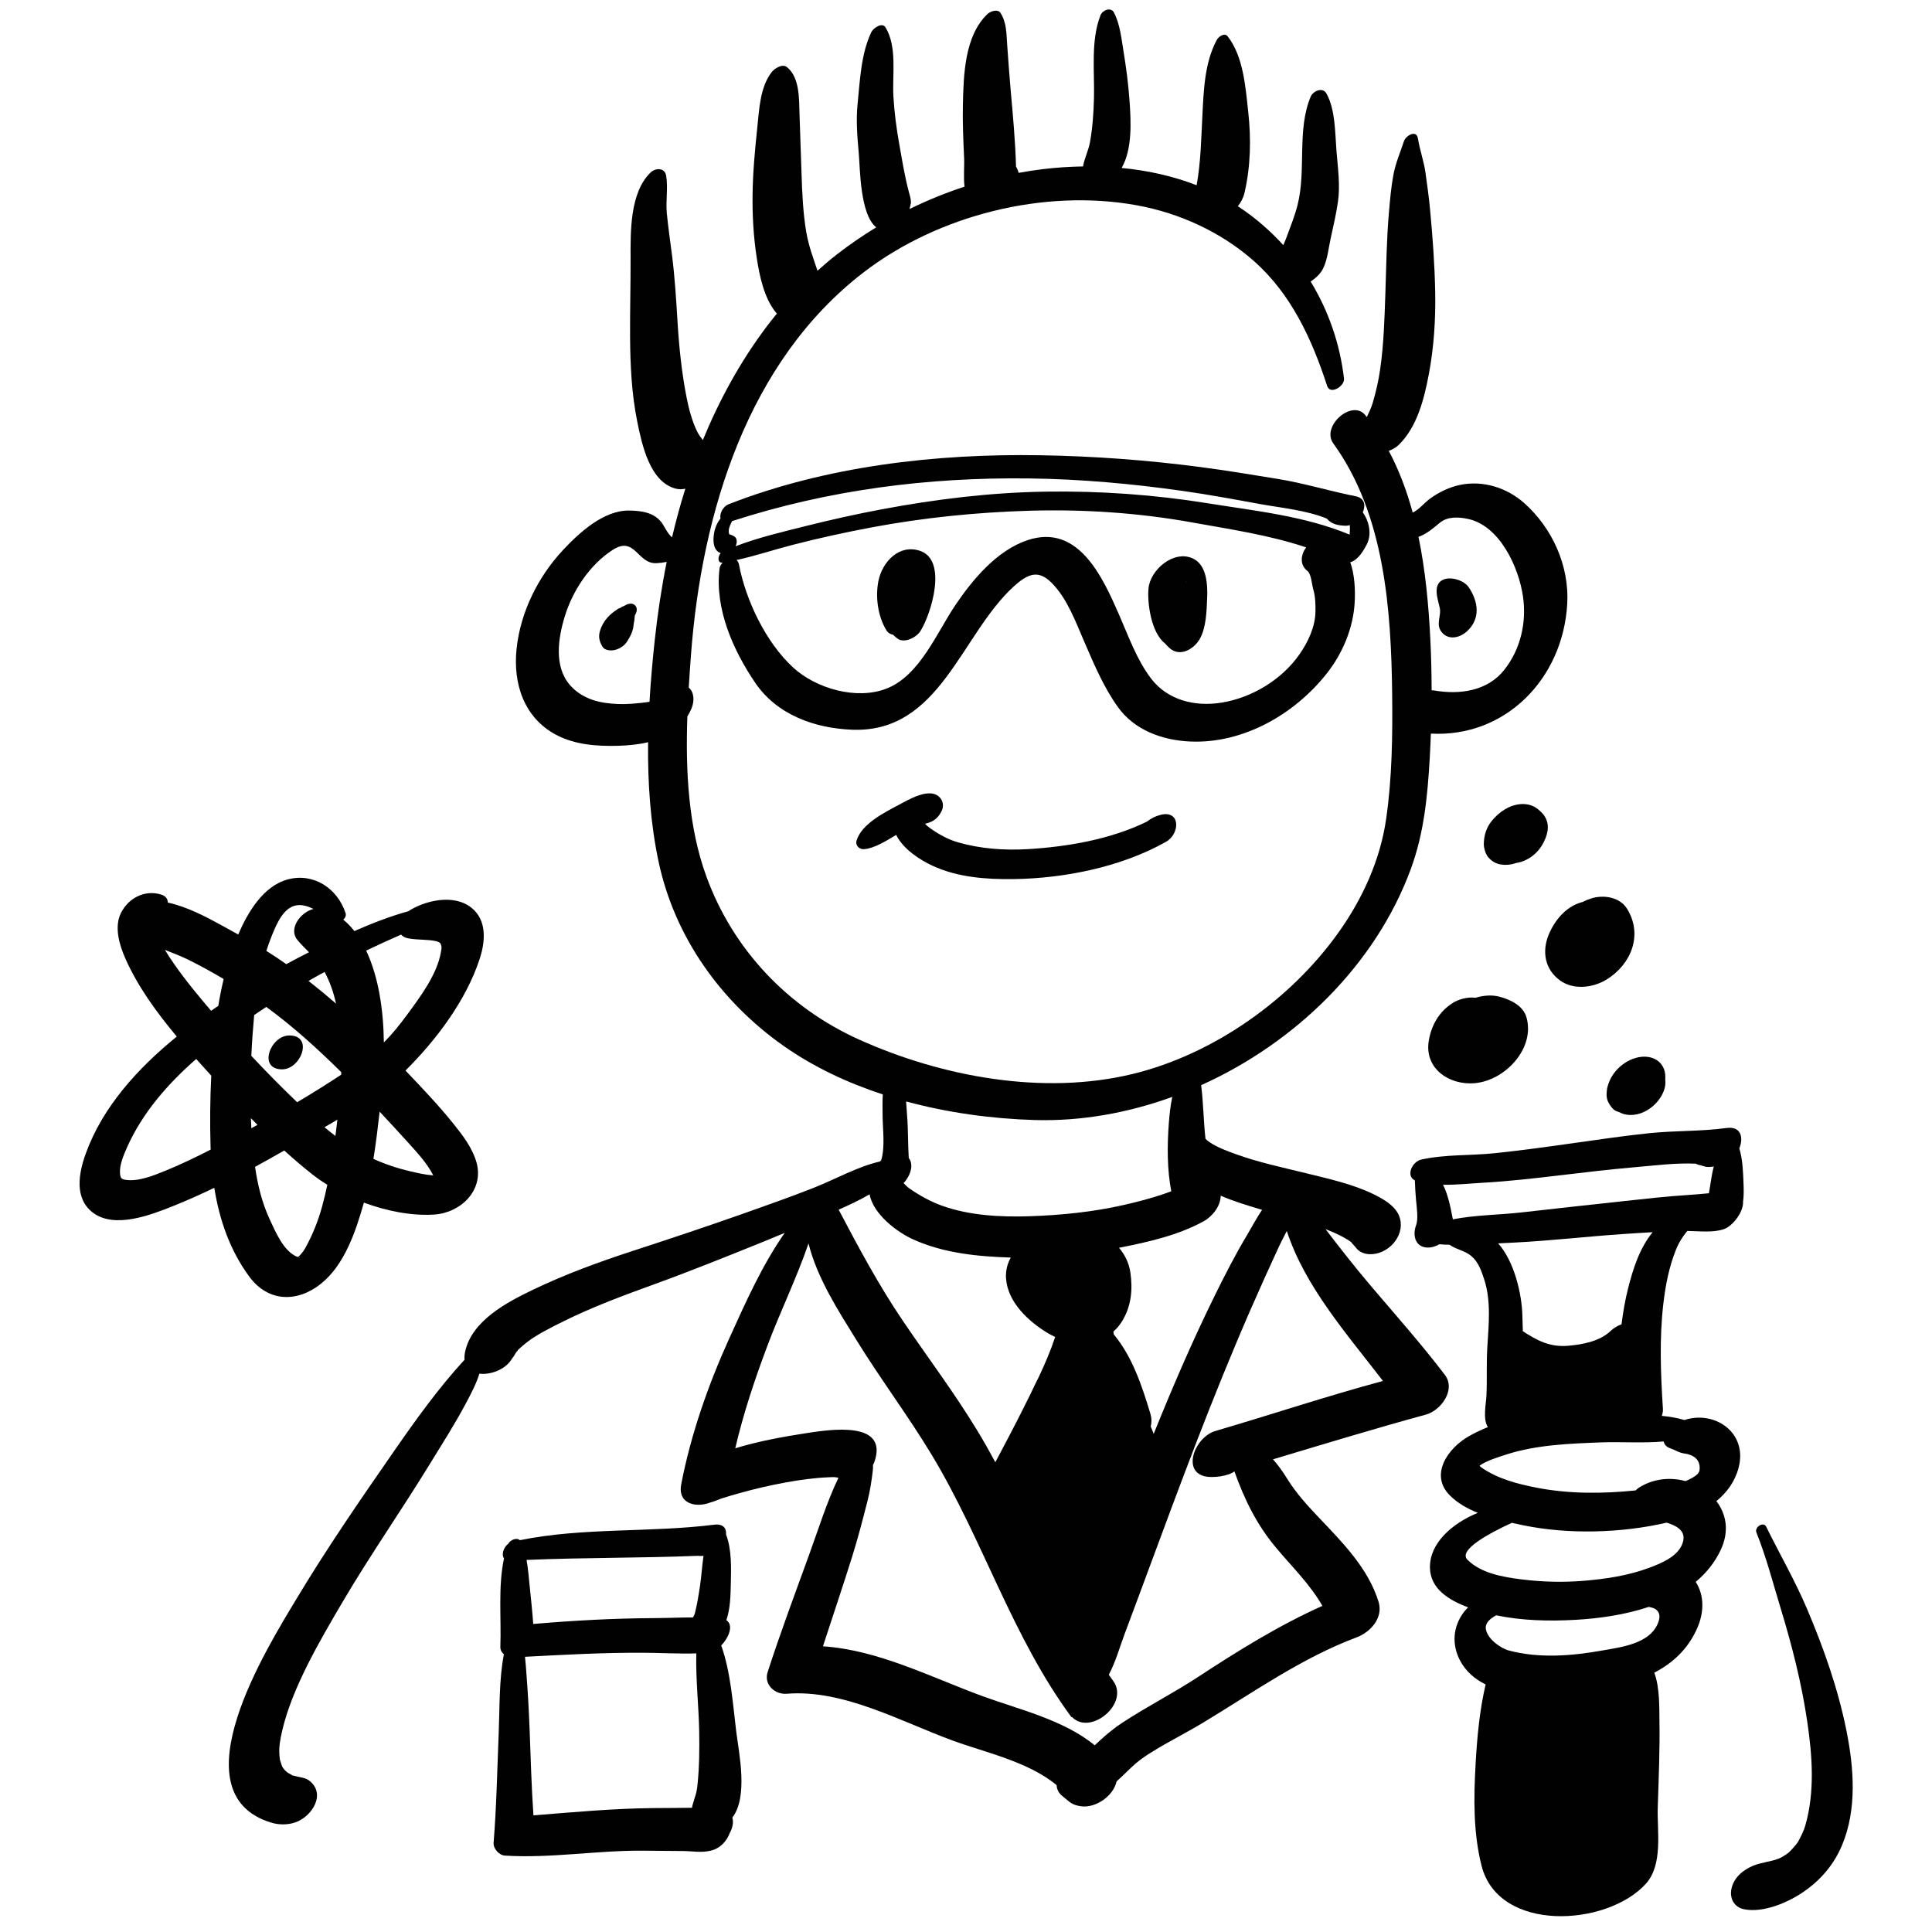 <?xml version="1.0" encoding="utf-8"?>
<!-- Generator: Adobe Illustrator 17.0.0, SVG Export Plug-In . SVG Version: 6.00 Build 0)  -->
<!DOCTYPE svg PUBLIC "-//W3C//DTD SVG 1.0//EN" "http://www.w3.org/TR/2001/REC-SVG-20010904/DTD/svg10.dtd">
<svg version="1.0" id="Layer_1" xmlns="http://www.w3.org/2000/svg" xmlns:xlink="http://www.w3.org/1999/xlink" x="0px" y="0px"
	 width="566.93px" height="566.93px" viewBox="0 0 566.93 566.93" enable-background="new 0 0 566.93 566.93" xml:space="preserve">
<path fill="#010101" d="M397.836,145.634c-0.666-0.178-1.263-0.303-1.831-0.385c-7.015-1.5-13.872-3.539-21.013-4.706
	c-7.553-1.234-15.092-2.486-22.68-3.482c-15.588-2.048-31.316-3.211-47.035-3.471c-30.627-0.505-62.756,3.164-91.451,14.371
	c-1.739,0.679-2.725,2.838-2.402,4.208c-1.056,1.258-1.679,2.922-1.924,4.509c-0.332,2.148-0.204,4.881,1.989,5.632
	c-0.865,0.978-1.038,2.924,0.548,2.812c-0.479,0.49-0.822,1.089-0.9,1.74c-1.424,11.775,4.008,23.998,10.494,33.526
	c6.406,9.413,17.529,13.347,28.504,13.748c25.75,0.939,31.828-27.953,47.373-42.069c4.26-3.868,7.295-4.899,11.172-0.947
	c4.545,4.636,6.953,11.351,9.488,17.189c2.865,6.602,5.672,13.322,9.891,19.203c4.867,6.782,13.098,9.729,21.197,10.084
	c15.564,0.685,30.637-8.008,40.082-19.979c4.629-5.866,7.729-13.232,8.174-20.712c0.215-3.601,0.041-8.14-1.284-11.927
	c0.007-0.002,0.014-0.003,0.021-0.004c2.215-0.591,3.871-3.366,4.848-5.282c1.467-2.884,0.711-6.642-1.196-9.343
	C400.771,148.319,400.483,146.157,397.836,145.634z M302.028,140.391c15.111,0.186,30.17,1.556,45.127,3.678
	c7.521,1.068,14.984,2.449,22.455,3.818c6.166,1.129,13.622,1.798,19.712,4.278c1.349,1.581,3.014,2.026,5.557,2.115
	c0.402,0.014,0.805-0.068,1.202-0.195c0.075,0.913,0.048,1.844-0.046,2.794c-13.237-5.485-27.438-6.915-41.502-9.18
	c-15.785-2.543-31.742-3.678-47.727-3.432c-16.154,0.248-32.195,2.213-48.059,5.184c-7.586,1.42-15.115,3.109-22.602,4.988
	c-6.74,1.692-13.75,3.333-20.295,5.853c0.478-1.041,0.593-2.491-0.607-3.011c-0.371-0.16-0.668-0.376-1.088-0.451
	c0.041,0.02,0.08,0.04,0.119,0.061c-0.093-0.036-0.174-0.067-0.245-0.093c-0.151-0.229-0.198-0.654-0.191-0.997
	c0.017-1.014,0.548-1.98,0.999-2.892C243.256,143.726,272.177,140.023,302.028,140.391z M386.01,179.5
	c-0.078,4.468-2.172,8.898-4.674,12.486c-5.209,7.469-13.941,12.754-22.896,14.199c-7.818,1.262-15.852-0.713-20.725-7.148
	c-4.156-5.488-6.574-12.36-9.314-18.613c-4.852-11.072-11.945-26.868-26.844-21.93c-8.943,2.964-16.041,11.435-21.133,18.944
	c-5.502,8.116-10.49,20.791-20.254,24.612c-8.801,3.446-20.695,0.021-27.449-6.189c-7.955-7.314-13.869-19.672-15.865-30.156
	c-0.119-0.624-0.38-1.067-0.727-1.361c5.585-1.24,11.095-3.074,16.614-4.494c7.643-1.967,15.355-3.653,23.111-5.107
	c15.172-2.844,30.625-4.406,46.051-4.867c16.018-0.477,32.166,0.584,47.939,3.432c11.113,2.007,22.638,3.69,33.428,7.313
	c-1.584,2.187-1.957,5.114,0.381,6.918c1.133,0.874,1.32,4.063,1.695,5.328C385.983,175.01,386.049,177.282,386.01,179.5z"/>
<path fill="#010101" d="M270.061,161.669c-6.141-2.154-11.17,3.162-12.297,8.823c-0.932,4.679-0.168,10.332,2.314,14.409
	c0.499,0.819,1.207,1.232,2.01,1.362c0.408,0.422,0.845,0.822,1.346,1.172c2.021,1.412,5.494-0.429,6.625-2.201
	C273.172,180.357,278.168,164.513,270.061,161.669z"/>
<path fill="#010101" d="M350.137,163.927c-5.637-2.721-12.607,3.238-13.119,8.747c-0.405,4.359,0.814,13.059,4.853,16.136
	c0.434,0.498,0.884,0.976,1.374,1.406c3.096,2.718,7.283,0.182,8.936-2.931c1.787-3.364,1.879-7.981,2.045-11.675
	C354.397,171.753,354.178,165.879,350.137,163.927z M347.933,170.998C347.917,170.393,348.057,170.518,347.933,170.998
	L347.933,170.998z"/>
<path fill="#010101" d="M276.254,238.116c0.637-1.24,0.611-2.704-0.242-3.82c-2.836-3.711-9.568,0.464-12.498,2.009
	c-4.145,2.187-10.699,5.529-12.16,10.345c-0.441,1.45,0.822,2.661,2.225,2.534c3.071-0.279,6.372-2.381,9.398-4.186
	c2.013,4.134,6.957,7.34,10.662,9.049c7.396,3.412,15.746,4.024,23.775,3.917c14.943-0.2,31.633-3.544,44.756-10.954
	c4.139-2.336,4.297-9.424-1.637-7.889c-1.528,0.395-2.799,1.052-3.993,1.984c-10.659,5.212-23.356,7.384-34.97,8.07
	c-6.848,0.405-13.803-0.094-20.414-1.986c-3.014-0.861-5.746-2.408-8.285-4.209c-0.504-0.357-0.977-0.787-1.439-1.243
	C273.352,241.272,275,240.564,276.254,238.116z"/>
<path fill="#010101" d="M163.231,215.652c5.512,2.921,12.064,3.365,18.168,3.194c2.933-0.082,5.938-0.37,8.775-1.049
	c-0.131,11.88,0.672,23.763,3.1,35.138c4.717,22.101,18.324,41.067,36.656,53.968c8.756,6.161,18.693,10.831,29.127,14.253
	c-0.157,2.131-0.065,4.312-0.061,6.304c0.008,3.752,0.791,9.136-0.424,13.012c-0.128,0.12-0.263,0.236-0.383,0.364
	c-6.686,1.54-13.109,5.236-19.484,7.742c-6.836,2.688-13.768,5.131-20.691,7.581c-10.766,3.808-21.549,7.39-32.398,10.932
	c-9.9,3.231-19.689,6.811-29.09,11.312c-7.703,3.688-18.002,9.071-20.023,18.159c-0.204,0.917-0.251,1.722-0.18,2.434
	c-7.615,8.259-14.332,17.655-20.744,26.894c-9.885,14.248-19.715,28.501-28.639,43.38c-8.383,13.977-35.379,56.945-7.412,65.551
	c2.25,0.692,4.818,0.715,7.027-0.021c4.963-1.652,9.242-8.347,4.219-12.272c-1.168-0.914-2.811-0.985-4.213-1.37
	c-1.582-0.435,0.037,0.194-1.736-0.75c-0.186-0.099-0.363-0.21-0.539-0.325c0.085,0.039-0.465-0.398-0.651-0.59
	c-0.191-0.199-0.363-0.416-0.529-0.636c-0.111-0.166-0.243-0.37-0.307-0.502c-0.17-0.352-0.583-1.859-0.664-1.978
	c-0.122-0.844-0.177-1.698-0.19-2.549c-0.008-0.44,0.012-0.878,0.035-1.316c-0.04,0.884,0.09-0.748,0.115-0.936
	c0.17-1.27,0.439-2.524,0.727-3.771c2.861-12.377,10.844-26.083,17.828-37.928c8.094-13.729,17.225-26.793,25.543-40.373
	c3.598-5.875,7.324-11.672,10.549-17.763c1.531-2.892,3.007-5.665,3.932-8.65c3.259,0.411,7.445-1.184,9.293-3.99
	c0.219-0.359,0.463-0.699,0.732-1.021c0.357-0.588,0.715-1.176,1.073-1.764c0.001-0.001,0.002-0.001,0.004-0.002
	c-0.479,0.811-0.454,0.833,0.085,0.045c0.078-0.107,0.138-0.193,0.192-0.271c0.102-0.092,0.223-0.203,0.39-0.363
	c0.662-0.636,1.383-1.208,2.096-1.782c2.674-2.157,7.152-4.4,10.777-6.196c8.564-4.243,17.58-7.586,26.553-10.843
	c10.74-3.898,21.316-8.162,31.912-12.441c2.171-0.877,4.329-1.78,6.488-2.681c-6.662,9.531-11.503,20.448-16.268,30.954
	c-6.17,13.604-11.264,28.104-14.096,42.787c-1.174,6.077,4.846,7.116,9.152,5.112c-1.814,0.844,2.033-0.705,2.678-0.918
	c1.773-0.589,3.578-1.088,5.375-1.595c4.379-1.236,8.826-2.257,13.299-3.079c4.283-0.787,8.619-1.394,12.975-1.557
	c1.512-0.058,1.344-0.096,2.654,0.157c-3.465,7.235-5.872,15.059-8.613,22.606c-4.156,11.444-8.414,22.822-12.168,34.409
	c-1.188,3.664,2.125,6.643,5.586,6.364c16.652-1.341,33.459,8.145,48.686,13.724c9.595,3.517,22.213,6.182,30.523,13.092
	c0.052,1.183,0.574,2.332,1.76,3.266c2.076,1.635,2.627,2.567,5.475,2.938c4.313,0.561,9.444-3.056,10.364-7.301
	c1.987-1.748,3.825-3.736,5.657-5.301c4.492-3.84,13.346-8.087,19.539-11.82c14.607-8.803,29.156-19.146,45.215-25.137
	c4.109-1.533,7.898-5.756,6.475-10.403c-3.053-9.956-10.727-17.593-17.713-24.953c-3.295-3.471-6.564-7.09-9.088-11.168
	c-1.327-2.141-2.675-4.052-4.195-5.729c14.926-4.481,29.832-9.013,44.871-13.125c4.49-1.229,8.852-7.337,5.582-11.642
	c-6.893-9.079-14.482-17.577-21.852-26.265c-4.542-5.355-8.881-10.903-13.161-16.489c0.159,0.06,0.319,0.114,0.478,0.175
	c2.543,0.979,5.033,2.15,7.25,3.746c-0.717-0.515,0.838,1.029,1.094,1.388c1.537,2.165,4.492,2.38,6.84,1.63
	c5.283-1.689,8.479-7.982,4.895-12.605c-1.557-2.007-4.111-3.453-6.357-4.554c-6.209-3.042-13.266-4.564-19.938-6.218
	c-6.898-1.711-14.023-3.186-20.709-5.629c-2.672-0.977-5.316-1.93-7.686-3.539c-0.395-0.268-0.758-0.596-1.11-0.943
	c-0.587-5.232-0.614-10.519-1.271-15.722c27.673-12.466,51.161-35.336,61.5-63.369c3.912-10.611,4.936-21.469,5.58-32.672
	c0.136-2.374,0.241-4.75,0.329-7.126c21.816,1.175,38.765-16.027,40.017-38.102c0.631-11.119-4.369-22.193-12.613-29.532
	c-5.1-4.54-12.104-6.739-18.83-5.353c-3.09,0.638-6.326,2.184-8.863,4.071c-1.797,1.337-3.195,3.198-5.042,4.054
	c-1.72-6.317-3.996-12.428-7.022-18.115c1.11-0.38,2.153-0.986,2.985-1.807c5.381-5.313,7.396-13.449,8.771-20.689
	c1.479-7.802,2.016-16.045,1.869-23.977c-0.15-8.187-0.756-16.325-1.523-24.475c-0.332-3.533-0.832-7.063-1.318-10.578
	c-0.48-3.49-1.689-6.76-2.236-10.162c-0.43-2.665-3.568-0.784-4.098,0.829c-1.111,3.387-2.459,6.4-3.115,9.963
	c-0.668,3.629-0.973,7.312-1.295,10.983c-0.691,7.894-0.77,15.817-1.041,23.732c-0.256,7.443-0.463,14.913-1.533,22.292
	c-0.484,3.34-1.232,6.632-2.195,9.865c-0.428,1.437-1.087,2.772-1.716,4.115c-0.139-0.176-0.272-0.356-0.413-0.531
	c-3.932-4.863-13.059,3.249-9.422,8.268c15.047,20.762,16.982,48.72,17.273,73.561c0.141,12.118-0.023,24.605-1.762,36.616
	c-1.75,12.088-6.893,23.353-13.926,33.253c-14.072,19.811-36.727,35.807-60.352,41.569c-26.297,6.415-56.113,0.865-80.441-10.095
	c-20.809-9.375-36.949-26.394-44.762-47.847c-5.311-14.58-6.126-31-5.574-46.956c0.45-0.724,0.867-1.489,1.218-2.335
	c0.885-2.137,0.819-4.722-0.813-6.123c0.198-3.298,0.427-6.561,0.669-9.76c3.129-41.381,16.525-85.92,50.709-112.134
	c21.877-16.777,52.828-24.535,79.955-19.658c12.57,2.26,24.77,7.817,34.379,16.271c11.068,9.738,17.156,23.038,21.635,36.8
	c0.879,2.703,5.186,0.003,4.934-2.183c-1.176-10.197-4.562-19.904-9.788-28.488c1.593-1.042,2.941-2.395,3.62-3.754
	c1.336-2.676,1.613-5.989,2.25-8.892c0.785-3.586,1.627-7.166,2.148-10.803c0.701-4.895-0.066-10.141-0.453-15.044
	c-0.416-5.264-0.309-11.966-2.924-16.669c-1.107-1.987-3.918-0.807-4.648,0.948c-4.072,9.764-1.242,21.488-3.828,31.727
	c-0.797,3.148-2.021,6.199-3.143,9.24c-0.303,0.822-0.667,1.686-1.035,2.574c-3.812-4.194-8.134-7.961-12.942-11.158
	c-0.136-0.09-0.279-0.169-0.416-0.258c0.936-1.169,1.629-2.519,1.962-3.949c1.797-7.726,1.963-15.809,1.1-23.672
	c-0.797-7.242-1.41-16.335-6.049-22.248c-0.932-1.189-2.688,0.129-3.18,1.043c-3.607,6.722-3.85,14.791-4.234,22.279
	c-0.349,6.759-0.469,13.686-1.683,20.378c-7.005-2.725-14.456-4.348-22.005-5.071c3.212-5.625,2.725-13.86,2.304-19.831
	c-0.342-4.856-0.988-9.717-1.779-14.52c-0.613-3.731-1.016-7.883-2.793-11.27c-0.893-1.7-3.355-0.673-3.934,0.8
	c-2.906,7.406-1.729,16.427-1.92,24.229c-0.109,4.369-0.396,8.729-1.172,13.033c-0.45,2.494-1.643,4.743-2.044,7.115
	c-3.948,0.061-7.873,0.328-11.721,0.788c-2.4,0.287-4.791,0.664-7.173,1.1c-0.065-0.269-0.148-0.536-0.257-0.798
	c-0.043-0.106-0.088-0.213-0.131-0.319c-0.111-0.268-0.243-0.497-0.375-0.725c-0.211-7.552-0.916-15.06-1.588-22.585
	c-0.387-4.34-0.676-8.679-0.998-13.022c-0.242-3.281-0.137-6.636-1.965-9.481c-0.813-1.266-2.998-0.465-3.811,0.306
	c-6.762,6.407-7.043,17.981-7.229,26.684c-0.109,5.157,0.109,10.278,0.352,15.427c0.121,2.601-0.226,5.727,0.129,8.557
	c-5.524,1.81-10.927,4.005-16.144,6.57c0.186-0.796,0.416-1.729,0.418-1.81c0.031-1.122-0.332-2.183-0.621-3.257
	c-1.209-4.52-1.945-9.169-2.771-13.768c-0.848-4.722-1.479-9.432-1.752-14.22c-0.367-6.419,1.152-14.546-2.311-20.237
	c-1.023-1.68-3.643,0.281-4.164,1.367c-3.016,6.279-3.334,14.142-4.031,20.993c-0.5,4.916-0.094,9.814,0.352,14.719
	c0.389,4.299,0.334,17.81,5.113,21.583c-4.009,2.44-7.88,5.089-11.564,7.961c-1.953,1.522-3.841,3.12-5.675,4.775
	c-1.232-3.725-2.606-7.302-3.285-11.3c-0.967-5.695-1.211-11.494-1.398-17.258c-0.186-5.767-0.402-11.532-0.588-17.299
	c-0.143-4.438,0.094-10.917-3.703-13.906c-1.378-1.083-3.647,0.43-4.474,1.486c-3.418,4.369-3.666,11.008-4.223,16.322
	c-0.68,6.471-1.291,12.986-1.377,19.496c-0.084,6.231,0.266,12.497,1.217,18.658c0.82,5.314,2.129,11.684,5.563,15.972
	c0.113,0.142,0.232,0.267,0.351,0.393c-8.149,9.975-14.765,21.251-19.952,32.963c-0.611,1.379-1.198,2.769-1.771,4.163
	c-0.649-0.836-1.286-1.687-1.754-2.672c-1.457-3.058-2.355-6.475-3.008-9.785c-1.459-7.381-2.219-14.883-2.676-22.386
	c-0.398-6.539-0.789-12.998-1.623-19.503c-0.52-4.065-1.117-8.13-1.512-12.209c-0.35-3.635,0.412-7.514-0.205-11.072
	c-0.404-2.32-3.072-2.319-4.559-0.892c-6.102,5.861-5.891,17.422-5.869,25.254c0.023,7.631-0.195,15.258-0.148,22.884
	c0.051,8.366,0.443,16.81,2.117,25.022c1.35,6.621,3.672,17.766,11.391,19.633c0.862,0.209,1.782,0.18,2.704-0.007
	c-1.476,4.702-2.766,9.465-3.895,14.267c-1.239-0.963-2.397-3.407-2.905-4.123c-2.258-3.184-5.99-3.661-9.615-3.734
	c-7.531-0.152-14.758,6.518-19.564,11.68c-7.262,7.801-12.395,18.148-13.529,28.797
	C150.496,200.537,153.688,210.594,163.231,215.652z M416.803,157.322c2.176-0.915,3.912-2.458,5.723-3.937
	c2.264-1.85,5.41-1.697,8.117-1.141c9.439,1.944,14.986,14.172,16.246,22.668c1.137,7.672-0.65,15.558-5.479,21.658
	c-4.967,6.277-13.109,7.318-20.477,6.059c-0.278-0.048-0.557-0.064-0.836-0.066c-0.008-5.037-0.128-10.073-0.383-15.104
	c-0.493-9.736-1.409-19.979-3.471-29.926C416.428,157.469,416.614,157.401,416.803,157.322z M295.211,375.14
	c0.482,7.045,6.723,12.766,12.398,16.136c0.651,0.387,1.333,0.725,2.027,1.038c-1.333,4.023-3.015,7.942-4.833,11.794
	c-0.816,1.59-1.596,3.203-2.35,4.83c-0.933,1.876-1.876,3.741-2.803,5.599c-2.441,4.89-5.041,9.701-7.574,14.545
	c-1.68-3.117-3.421-6.198-5.254-9.224c-6.705-11.067-14.521-21.426-21.783-32.127c-7.157-10.545-13.026-21.536-18.942-32.764
	c3.077-1.356,6.168-2.794,9.064-4.501c1.134,5.897,8.071,11.091,12.82,13.237c8.928,4.034,18.944,5.017,28.629,5.315
	C295.584,370.834,295.058,372.915,295.211,375.14z M405.817,405.236c-16.513,4.437-32.775,9.873-49.172,14.677
	c-6.471,1.895-10.518,13.5-1.131,13.5c1.795,0,3.504-0.235,5.209-0.838c0.466-0.165,0.981-0.439,1.512-0.796
	c2.887,8.101,6.423,15.445,12.126,22.287c4.652,5.58,10.092,10.837,13.678,17.162c-12.747,5.703-24.991,13.329-36.486,20.865
	c-7.234,4.743-14.967,8.674-22.205,13.417c-2.305,1.511-4.387,3.202-6.414,5.058c-0.571,0.522-1.139,1.049-1.705,1.576
	c-9.149-7.528-22.479-10.587-33.078-14.481c-14.94-5.49-30.492-13.513-46.666-14.566c2.862-8.749,5.797-17.473,8.557-26.258
	c1.689-5.372,3.104-10.838,4.494-16.293c0.76-2.977,1.227-5.959,1.58-9.006c0.068-0.59,0.076-1.13,0.047-1.647
	c0.161-0.272,0.299-0.553,0.4-0.839c4.305-12.281-12.994-9.575-19.881-8.521c-6.892,1.056-14.072,2.367-20.925,4.452
	c2.385-10.266,5.754-20.305,9.46-30.157c3.758-9.995,8.555-19.794,12.033-29.942c2.572,10.223,8.657,19.589,14.12,28.435
	c7.1,11.497,15.258,22.316,22.219,33.902c14.947,24.877,23.486,53.204,40.846,76.695c0.035-0.038,0.07-0.075,0.105-0.113
	c5.337,5.674,17.042-3.889,12.09-10.59c-0.433-0.586-0.84-1.188-1.262-1.779c2.022-3.789,3.224-8.188,4.69-12.087
	c2.287-6.081,4.539-12.174,6.797-18.266c4.725-12.755,9.445-25.514,14.344-38.203c4.982-12.909,10.176-25.76,15.705-38.444
	c2.717-6.228,5.527-12.422,8.371-18.592c0.636-1.381,1.481-2.957,2.326-4.627C382.926,377.549,395.223,391.425,405.817,405.236z
	 M369.309,354.704c0.343,0.103,0.689,0.202,1.033,0.304c-1.655,2.493-3.071,5.176-4.424,7.439
	c-3.545,5.928-6.684,12.093-9.727,18.288c-6.402,13.029-12.125,26.343-17.559,39.8c-0.028,0.07-0.056,0.14-0.083,0.21
	c-0.284-0.719-0.577-1.436-0.875-2.151c0.29-1.181,0.298-2.427-0.077-3.675c-2.443-8.107-5.277-16.745-10.769-23.356
	c-0.018-0.274-0.063-0.542-0.126-0.805c0.915-0.81,1.754-1.76,2.471-2.903c2.787-4.446,3.266-9.358,2.525-14.484
	c-0.396-2.736-1.605-5.194-3.335-7.218c0.103-0.02,0.208-0.038,0.311-0.058c8.273-1.639,17.102-3.621,24.557-7.736
	c2.536-1.4,4.947-4.427,4.977-7.491C361.807,352.433,365.618,353.593,369.309,354.704z M343.996,321.877
	c-0.547,2.56-0.822,5.192-1.012,7.72c-0.492,6.563-0.527,13.479,0.715,19.967c0,0.003,0.001,0.006,0.002,0.01
	c-0.624,0.237-1.33,0.486-2.211,0.789c-3.85,1.322-7.803,2.336-11.77,3.236c-9.047,2.055-18.367,2.992-27.629,3.297
	c-8.457,0.277-17.523-0.188-25.568-3.053c-3.344-1.19-6.607-2.991-9.525-5.002c-0.692-0.477-1.29-1.063-1.856-1.681
	c0.229-0.217,0.433-0.446,0.602-0.688c0.098-0.141,0.197-0.281,0.295-0.422c1.318-1.889,1.99-4.459,0.628-6.26
	c-0.262-4.086-0.157-8.228-0.479-12.324c-0.103-1.303-0.174-2.766-0.299-4.259c12.411,3.37,25.311,5.085,37.637,5.455
	C317.133,329.072,330.911,326.625,343.996,321.877z M165.715,180.917c2.354-7.697,7.443-15.308,14.113-19.578
	c6.563-4.202,7.201,4.224,12.83,3.921c0.988-0.053,2.002-0.174,2.976-0.382c-1.522,7.59-2.669,15.252-3.501,22.916
	c-0.646,5.953-1.186,12.025-1.54,18.142c-1.743,0.274-3.501,0.442-5.259,0.576c-2.652,0.204-5.248,0.102-7.875-0.282
	c-3.951-0.576-7.547-2.169-10.195-5.189C162.487,195.596,163.787,187.229,165.715,180.917z"/>
<path fill="#010101" d="M422.676,184.931c1.746,2.976,5.32,2.527,7.699,0.409c4.186-3.73,3.436-8.817,0.609-13.024
	c-1.848-2.749-8.699-4.222-9.371,0.37c-0.258,1.768,0.482,3.942,0.871,5.697C422.971,180.574,421.453,182.847,422.676,184.931z"/>
<path fill="#010101" d="M179.663,190.849c1.594-0.129,3.389-1.12,4.268-2.479c0.969-1.499,1.818-3.057,1.975-4.872
	c0.066-0.765,0.295-1.442,0.311-2.228c0.006-0.408,0.008-0.409,0.006-0.002c0.019-0.154,0.021-0.309,0.034-0.463
	c0.024-0.101,0.045-0.2,0.062-0.298c0.546-0.809,0.821-1.983,0.119-2.782c-0.89-1.016-2.334-0.564-3.303,0.099
	c-0.058,0.016-0.117,0.027-0.173,0.045c-0.281,0.125-0.563,0.249-0.844,0.373c0.609-0.158,0.387-0.04-0.672,0.356
	c-1.188,0.821-2.244,1.524-3.211,2.636c-1.01,1.16-1.73,2.41-2.176,3.889c-0.539,1.79-0.148,3.188,0.783,4.72
	C177.361,190.697,178.786,190.92,179.663,190.849z"/>
<path fill="#010101" d="M461.369,335.488c-7.49,1.064-14.986,2.089-22.512,2.888c-7.205,0.765-14.742,0.325-21.811,1.89
	c-2.638,0.583-4.603,4.755-1.867,6.118c0.044,1.923,0.186,3.859,0.346,5.763c0.176,2.09,0.736,5.427,0.01,7.393
	c-1.189,3.211-0.072,6.855,3.988,6.527c0.898-0.073,1.913-0.422,2.889-0.958c0.975,0.1,1.958,0.146,2.946,0.156
	c0.003,0.002,0.005,0.005,0.009,0.007c1.971,1.396,4.436,1.695,6.348,3.27c2.082,1.716,3.023,4.464,3.828,6.936
	c2.088,6.413,1.268,13.566,0.883,20.166c-0.271,4.636-0.02,9.25-0.24,13.887c-0.119,2.486-1.12,6.935,0.427,9.242
	c-1.931,0.771-3.814,1.663-5.63,2.7c-6.088,3.477-11.615,11.265-5.51,17.369c2.219,2.218,5.08,3.84,8.171,5.092
	c-7.493,3.077-14.09,8.829-14.041,15.981c0.042,6.356,5.707,9.708,11.208,11.745c-0.478,0.462-0.918,0.956-1.31,1.476
	c-3.166,4.202-3.521,9.452-1.074,14.107c1.703,3.239,4.347,5.493,7.519,7.04c-1.79,7.687-2.505,15.525-2.95,23.458
	c-0.555,9.901-0.695,20.033,1.744,29.713c4.984,19.787,36.771,17.904,48.191,5.36c5.158-5.667,3.299-15.517,3.523-22.496
	c0.273-8.52,0.65-17.035,0.494-25.562c-0.052-2.825,0.169-9.527-1.511-13.922c5.377-2.794,9.895-6.893,12.606-13.083
	c1.958-4.472,2.191-9.446-0.453-13.56c3.059-2.554,5.603-5.656,7.365-9.425c2.573-5.506,1.586-10.539-1.301-14.273
	c3.056-2.48,5.424-5.692,6.506-9.736c2.795-10.442-7.08-16.977-15.893-14.061c-2.097-0.654-4.375-0.989-6.614-1.223
	c0.233-0.7,0.358-1.394,0.317-2.041c-0.658-10.235-1.068-20.63,0.121-30.839c0.631-5.423,1.646-10.7,3.67-15.787
	c0.869-2.187,2.005-3.967,3.358-5.591c3.457,0.042,7.411,0.564,10.656-0.498c2.601-0.852,5.869-5.039,5.704-8.036
	c0.238-1.627,0.217-3.393,0.15-5.207c-0.133-3.512-0.231-7.135-1.238-10.473c1.278-3.194,0.525-6.585-3.782-5.993
	c-7.465,1.025-15.209,0.734-22.74,1.525C476.348,333.324,468.856,334.425,461.369,335.488z M477.752,378.051
	c-0.873,3.462-1.49,6.994-1.923,10.563c-1.134,0.389-2.246,1.029-3.22,1.956c-3.045,2.899-7.861,3.956-12.494,4.339
	c-5.354,0.441-9.003-1.525-13.253-4.271c-0.045-1.582-0.097-3.161-0.138-4.747c-0.157-6.025-2.3-15.674-7.108-21.036
	c1.688-0.08,3.377-0.163,5.065-0.249c10.504-0.538,20.977-1.763,31.473-2.476c2.936-0.2,5.866-0.392,8.797-0.553
	C481.142,366.237,479.198,372.319,477.752,378.051z M433.942,429.809C433.928,429.767,433.938,429.766,433.942,429.809
	L433.942,429.809z M443.628,446.867c1.117,0.248,2.214,0.478,3.265,0.696c13.255,2.749,28.787,2.34,42.192-0.751
	c3.498,1.096,6.13,2.836,4.399,6.646c-1.588,3.494-6.221,5.366-9.568,6.61c-6.098,2.267-12.576,3.249-19.029,3.793
	c-6.135,0.519-12.322,0.36-18.428-0.407c-5.377-0.677-11.883-1.771-15.848-5.768C427.717,454.769,437.562,449.661,443.628,446.867z
	 M485.942,472.289c1.354,1.092,1.166,2.611,0.512,4.16c-2.518,5.955-10.82,6.904-16.346,7.889
	c-8.92,1.589-18.484,2.348-27.326-0.006c-2.559-0.681-6.313-3.462-6.762-6.268c-0.291-1.812,1.232-3.078,3.024-4.065
	c7.64,1.599,15.685,1.758,23.388,1.322c6.704-0.38,14.33-1.433,21.384-3.788C484.594,471.69,485.437,471.883,485.942,472.289z
	 M498.676,431.686c-0.021,0.12-0.645,0.974-0.377,0.713c-0.943,0.919-2.237,1.64-3.708,2.218c-4.363-1.184-9.26-0.792-13.458,1.798
	c-0.416,0.257-0.818,0.578-1.191,0.938c-9.581,0.991-19.541,1.041-28.939-0.785c-5.563-1.081-11.408-2.586-16.135-5.835
	c-0.367-0.252-0.585-0.456-0.722-0.612c1.826-1.434,5.931-2.684,8.056-3.364c8.744-2.802,18.51-3.153,27.619-3.5
	c5.806-0.22,12.257,0.273,18.359-0.269c0.191,0.867,0.793,1.618,1.965,2.013c1.496,0.504,2.512,1.304,4.152,1.523
	c1.533,0.205,3.26,0.844,4.012,2.283C498.789,429.724,498.846,430.716,498.676,431.686z M497.65,341.476
	c0.428,0.267,0.964,0.434,1.608,0.475c-0.145,0.026,0.269,0.166,1.26,0.423c0.797,0.147,1.585,0.044,2.374-0.07
	c-0.365,1.413-0.633,2.871-0.858,4.344c-0.18,1.173-0.353,2.342-0.57,3.502c-1.956,0.193-3.912,0.37-5.874,0.493
	c-6.396,0.4-12.752,1.123-19.125,1.818c-9.965,1.088-19.93,2.155-29.889,3.301c-6.44,0.741-13.605,0.746-20.243,2.042
	c-0.65-3.298-1.321-7.031-2.883-10.146c3.958,0.06,8.028-0.385,11.703-0.59c7.486-0.417,14.938-1.28,22.381-2.155
	c7.449-0.876,14.893-1.787,22.367-2.419C485.491,342.022,491.77,341.186,497.65,341.476z"/>
<path fill="#010101" d="M426.188,294.375c-3.918,2.514-6.203,6.544-6.934,11.096c-1.299,8.09,5.961,12.978,13.373,12.393
	c8.939-0.706,17.91-10.143,15.305-19.324c-0.992-3.496-4.803-5.259-7.977-6.08c-2.174-0.562-4.638-0.384-6.976,0.33
	C430.633,292.476,428.003,293.211,426.188,294.375z"/>
<path fill="#010101" d="M471.678,319.023c-0.108,0.4-0.158,0.831-0.183,1.271c-0.127,0.986-0.064,2.06,0.366,2.944
	c0.486,0.999,1.344,2.389,2.453,2.82c0.358,0.14,0.716,0.274,1.077,0.398c0.513,0.284,1.074,0.481,1.685,0.588
	c0.076,0.013,0.152,0.024,0.229,0.037c2.846,0.461,5.695-0.704,7.816-2.565c2.023-1.775,3.803-4.604,3.559-7.417
	c-0.007-0.08-0.02-0.158-0.027-0.238c0.04-0.475-0.013-0.727,0.008-1.267c-0.059-1.345-0.521-2.532-1.387-3.561
	c-1.357-1.546-3.439-2.095-5.426-1.934c-2.396,0.194-4.67,1.325-6.461,2.896C473.52,314.634,472.319,316.641,471.678,319.023z"/>
<path fill="#010101" d="M454.469,274.237c-2.07,4.996-1.146,10.275,3.357,13.5c4,2.862,9.742,2.119,13.713-0.363
	c7.219-4.517,10.574-13.12,5.936-20.663c-2.16-3.513-6.945-4.226-10.607-3.058c-0.854,0.272-1.661,0.619-2.43,1.017
	c-0.201,0.05-0.4,0.103-0.595,0.162C459.418,266.169,456.182,270.11,454.469,274.237z"/>
<path fill="#010101" d="M440.347,253.667c1.471,0.238,2.916,0.122,4.332-0.351c0.072-0.024,0.139-0.057,0.211-0.082
	c0.536-0.074,1.059-0.192,1.544-0.346c2.865-0.916,5.242-3.08,6.564-5.761c0.727-1.474,1.277-3.081,1.188-4.751
	c-0.08-1.518-0.766-2.926-1.838-3.976c-0.344-0.338-0.715-0.694-1.117-0.997c-1.352-1.108-3.193-1.586-4.998-1.439
	c-3.457,0.28-6.348,2.331-8.492,4.934c-1.596,1.936-2.303,4.334-2.328,6.798c-0.012,1.165,0.588,3.283,1.529,4.104
	C437.865,252.809,438.999,253.431,440.347,253.667z"/>
<path fill="#010101" d="M527.58,540.536c-0.299,0.538-2.012,2.455-2.58,2.971c-0.73,0.664-2.248,1.564-2.891,1.827
	c-2.494,1.019-5.213,1.125-7.645,2.145c-3.01,1.262-5.668,3.433-6.387,6.79c-0.594,2.769,0.793,5.388,3.65,5.977
	c5.695,1.174,13.041-1.992,17.65-5.198c4.98-3.465,8.781-7.932,11.145-13.552c4.447-10.575,3.5-22.742,1.289-33.722
	c-2.473-12.289-6.658-24.128-11.543-35.647c-3.531-8.321-8.018-16.041-11.992-24.13c-0.797-1.625-3.475,0.162-2.883,1.644
	c2.928,7.342,4.934,15.111,7.236,22.667c3.285,10.784,6.061,21.78,7.707,32.941c1.484,10.057,2.26,20.679-0.615,30.558
	C529.344,537.108,528.457,538.963,527.58,540.536z"/>
<path fill="#010101" d="M144.846,540.739c-0.137,1.725,1.6,3.662,3.309,3.771c13.461,0.853,27.016-1.554,40.506-1.438
	c3.967,0.033,7.936,0.066,11.902,0.1c2.717,0.023,5.068,0.563,7.963-0.101c2.808-0.644,4.738-2.816,5.622-5.198
	c0.831-1.523,1.159-3.137,0.754-4.513c4.697-6.146,1.948-18.789,1.128-25.365c-0.964-7.72-1.557-17.232-4.396-25.155
	c2.306-2.364,3.691-5.994,1.508-7.404c1.188-3.419,1.237-7.427,1.314-10.826c0.097-4.283,0.291-10.032-1.406-14.308
	c0.16-1.81-0.794-3.23-3.501-2.891c-18.833,2.366-38.359,0.755-56.994,4.547c-0.959-0.872-2.787-0.082-3.406,1.032
	c-1.367,1.05-2.089,3.191-1.247,4.293c-1.781,8.3-0.77,17.617-1.076,25.902c-0.037,0.972,0.396,1.718,1.038,2.249
	c-1.43,7.442-1.214,15.542-1.512,22.824C145.908,519.088,145.709,529.932,144.846,540.739z M204.724,456.543
	c0.548,0.062,1.113,0.055,1.718,0.008c-0.432,2.952-0.604,5.987-1.029,8.797c-0.414,2.729-0.826,5.453-1.525,8.127
	c-0.099,0.376-0.294,0.75-0.522,1.143c-3.905,0.02-7.823,0.186-11.688,0.207c-11.764,0.063-23.487,0.719-35.2,1.713
	c-0.276-3.733-0.671-7.472-1.056-11.185c-0.257-2.487-0.448-5.087-0.913-7.605C171.241,457.031,187.992,457.22,204.724,456.543z
	 M192.073,530.563c-11.838,0.1-23.724,1.188-35.541,2.146c-0.576-8.438-0.811-16.899-1.129-25.353
	c-0.199-5.246-0.488-10.48-0.889-15.715c-0.138-1.798-0.249-3.641-0.456-5.47c11.571-0.606,23.136-1.249,34.729-1.186
	c5.132,0.027,10.376,0.344,15.54,0.192c-0.189,7.578,0.701,15.282,0.845,22.782c0.1,5.219,0.041,10.439-0.482,15.637
	c-0.287,2.846-0.641,3.144-1.414,5.881c-0.091,0.321-0.159,0.656-0.209,0.997C199.403,530.536,195.736,530.532,192.073,530.563z"/>
<path fill="#010101" d="M27.262,355.844c6.379,4.827,17.045,0.649,23.422-1.889c4.117-1.639,8.177-3.469,12.196-5.406
	c1.487,9.346,4.594,18.382,10.293,26.09c5.543,7.496,14.064,7.621,21.018,2.057c6.929-5.544,10.25-15.469,12.589-23.8
	c6.827,2.54,14.152,3.931,20.641,3.505c7.797-0.512,14.637-7.119,12.424-15.218c-1.18-4.313-4.131-8.126-6.889-11.552
	c-4.347-5.396-9.183-10.467-13.97-15.486c0.021-0.021,0.042-0.04,0.063-0.061c9.02-8.986,17.635-20.405,21.67-32.581
	c1.525-4.605,2.234-10.441-1.436-14.269c-4.871-5.078-13.594-3.353-18.896-0.206c-0.174,0.103-0.348,0.223-0.519,0.357
	c-5.448,1.505-10.684,3.553-15.878,5.829c-0.977-1.249-2.063-2.38-3.267-3.355c0.57-0.48,0.917-1.219,0.68-1.934
	c-2.396-7.228-9.348-11.883-16.938-9.873c-7.248,1.919-11.815,9.779-14.562,16.163c-1.579-0.879-3.163-1.747-4.744-2.615
	c-4.853-2.667-10.312-5.531-15.916-6.75c-0.017-0.998-0.553-1.896-1.858-2.315c-4.795-1.541-9.625,0.896-11.873,5.329
	c-2.068,4.083-0.504,9.374,1.213,13.273c3.631,8.247,9.173,15.886,15.149,23.032c-11.379,9.26-21.732,20.576-26.698,34.299
	C23.105,344.19,21.699,351.637,27.262,355.844z M95.249,285.21c1.571,2.892,2.637,6.07,3.365,9.294
	c-2.641-2.288-5.336-4.51-8.086-6.665C92.091,286.941,93.669,286.074,95.249,285.21z M78.143,295.472
	c7.838,5.732,15.075,12.306,21.993,19.142c-0.009,0.251-0.015,0.502-0.025,0.753c-4.239,2.792-8.547,5.479-12.912,8.074
	c-4.609-4.405-9.092-8.953-13.454-13.614c0.193-4.035,0.479-8.042,0.842-11.978C75.776,297.044,76.962,296.25,78.143,295.472z
	 M99.006,328.567c-0.182,1.589-0.374,3.18-0.579,4.772c-1.079-0.819-2.146-1.675-3.207-2.568
	C96.476,330.046,97.74,329.312,99.006,328.567z M73.753,331.069c-0.055-0.977-0.088-1.961-0.126-2.944
	c0.641,0.657,1.287,1.309,1.934,1.959C74.959,330.414,74.356,330.741,73.753,331.069z M87.528,368.937
	C87.955,368.827,88.26,369.183,87.528,368.937L87.528,368.937z M94.53,353.997c-1.164,4.259-2.797,8.367-4.949,12.225
	c-0.631,1.131-1.396,1.987-2.042,2.595c0.227-0.239-0.046-0.112-0.255,0.031c-4.071-1.633-6.398-7.311-8.09-10.925
	c-2.309-4.928-3.571-10.179-4.349-15.519c2.881-1.566,5.736-3.172,8.57-4.796c2.677,2.429,5.416,4.779,8.239,7.006
	c1.357,1.07,2.84,2.089,4.401,3.059C95.603,349.798,95.101,351.909,94.53,353.997z M128.266,347.676
	c0.004-0.028,0.013-0.055,0.019-0.083c0.019,0.046,0.031,0.072,0.039,0.09C128.309,347.661,128.285,347.642,128.266,347.676z
	 M127.134,344.901c-2.264-0.143-4.542-0.678-6.7-1.18c-3.989-0.928-7.555-2.156-10.856-3.656c0.751-4.612,1.307-9.264,1.822-13.862
	c2.788,2.976,5.552,5.975,8.286,8.998C122.379,338.179,125.29,341.275,127.134,344.901z M117.708,274.25
	c0.414,0.5,1.054,0.887,1.999,1.086c2.676,0.563,7.082,0.261,8.893,1.057c0.617,0.271,0.645,0.428,0.834,0.912
	c0.234,0.592,0.133,1.128-0.102,2.374c-1.184,6.319-5.879,12.674-9.742,17.909c-2.457,3.331-4.55,5.93-6.947,8.305
	c-0.062-4.844-0.451-9.674-1.329-14.442c-0.73-3.962-1.944-8.435-3.859-12.504C110.836,277.318,114.256,275.757,117.708,274.25z
	 M79.843,274.358c2.316-5.667,5.053-10.963,11.734-7.827c0.131,0.062,0.257,0.132,0.387,0.195c-3.782,0.978-7.422,5.796-4.691,9.096
	c1.058,1.279,2.24,2.437,3.403,3.608c-2.25,1.125-4.473,2.297-6.678,3.498c-0.118-0.084-0.232-0.174-0.351-0.258
	c-1.787-1.272-3.624-2.471-5.486-3.629C78.666,277.455,79.217,275.888,79.843,274.358z M65.637,287.284
	c-0.627,2.609-1.153,5.24-1.58,7.873c-0.704,0.48-1.408,0.961-2.107,1.448c-0.679-0.798-1.363-1.592-2.034-2.394
	c-4.089-4.886-8.183-9.988-11.524-15.478c2.369,0.953,4.757,1.842,6.92,2.918C58.799,283.383,62.252,285.28,65.637,287.284z
	 M37.307,336.614c4.499-10.048,11.861-18.517,20.267-25.868c1.483,1.664,2.962,3.3,4.421,4.911
	c-0.354,6.953-0.405,13.931-0.212,20.762c0.009,0.308,0.026,0.617,0.037,0.925c-4.308,2.196-8.671,4.316-13.13,6.135
	c-3.504,1.43-7.938,3.286-11.779,2.746c-1.408-0.198-1.588-0.604-1.699-2.031C35.039,341.962,36.227,339.029,37.307,336.614z"/>
<path fill="#010101" d="M82.771,313.79c5.559,0,9.342-9.941,2.131-9.941C79.342,303.848,75.561,313.79,82.771,313.79z"/>
</svg>
